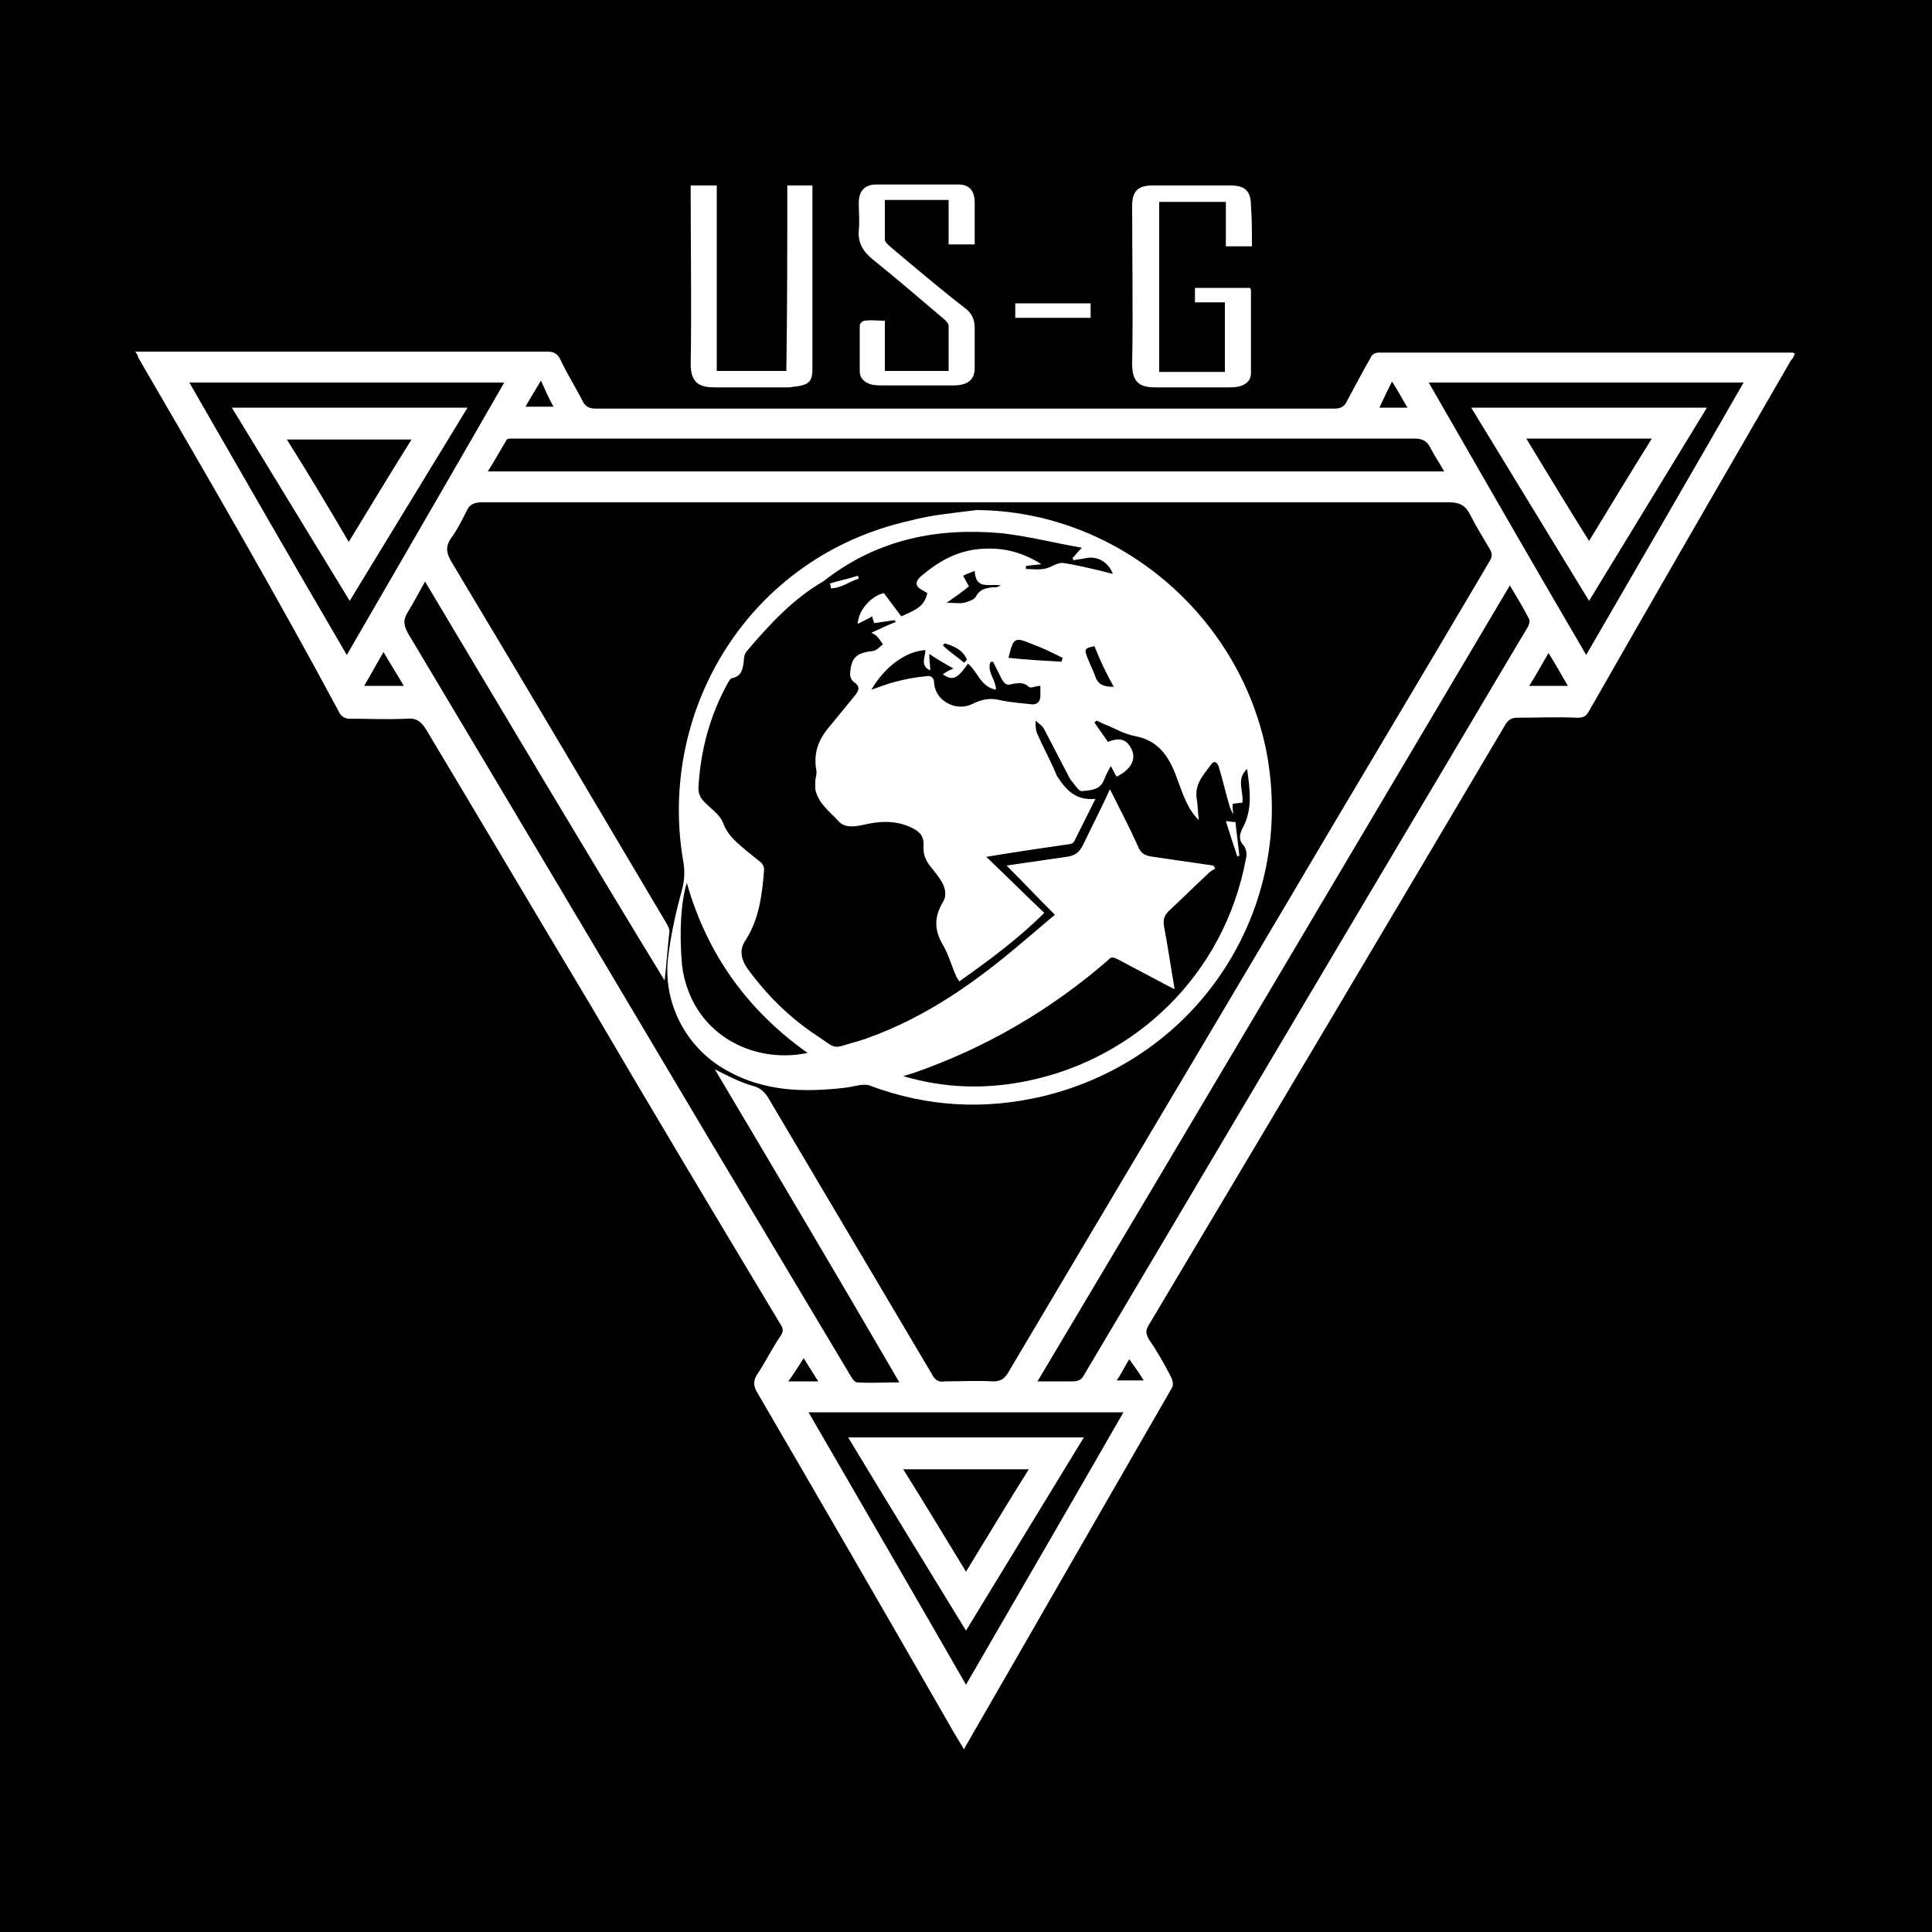<?xml version="1.0" encoding="utf-8"?>
<!-- Generator: Adobe Illustrator 19.0.0, SVG Export Plug-In . SVG Version: 6.00 Build 0)  -->
<svg version="1.2" baseProfile="tiny" id="Calque_1"
	 xmlns="http://www.w3.org/2000/svg" xmlns:xlink="http://www.w3.org/1999/xlink" x="0px" y="0px" viewBox="0 0 200 200"
	 xml:space="preserve">
<rect id="XMLID_2_" x="-2.9" y="-4.3" width="204.8" height="205.6"/>
<g id="XMLID_1_">
	<path id="XMLID_226_" fill="#FFFFFF" d="M14,36.4c0.4,0,0.7,0,1,0c13.9,0,27.8,0,41.7,0c0.6,0,1,0.2,1.3,0.8
		c0.7,1.5,1.6,2.9,2.3,4.3c0.3,0.6,0.7,0.8,1.4,0.8c18.9,0,37.8,0,56.7,0c6.6,0,13.2,0,19.7,0c0.7,0,1.1-0.2,1.4-0.9
		c0.8-1.5,1.6-3,2.4-4.4c0.1-0.3,0.5-0.5,0.8-0.5c14.3,0,28.5,0,42.8,0c0.1,0,0.1,0,0.3,0.1c-0.1,0.3-0.2,0.5-0.4,0.7
		c-7,12.1-14,24.2-20.9,36.3c-0.3,0.5-0.5,0.7-1.2,0.7c-2.1-0.1-4.2,0-6.3,0c-0.5,0-0.8,0.2-1.1,0.6c-12.3,20.8-24.6,41.5-37,62.3
		c-0.3,0.5-0.3,0.8,0,1.4c0.9,1.3,1.7,2.7,2.4,4.1c0.1,0.3,0.2,0.7,0,1c-7.1,12.3-14.2,24.7-21.3,37c-0.1,0.1-0.1,0.2-0.2,0.4
		c-0.6-1-1.1-1.8-1.6-2.7c-6.6-11.5-13.2-22.9-19.9-34.4c-0.3-0.6-0.3-1,0-1.6c0.9-1.3,1.6-2.8,2.5-4.1c0.3-0.4,0.3-0.8,0-1.2
		c-6.6-11-13.2-22-19.7-33.1c-5.7-9.5-11.3-19-17-28.5c-0.5-0.8-1-1.2-2-1.1c-2,0.1-4,0-6,0c-0.3,0-0.7-0.2-0.9-0.5
		C28.5,61.4,21.4,49.2,14.3,37C14.3,36.8,14.2,36.7,14,36.4z M74,110.7c1.2,0.6,2.5,1.3,3.9,1.7c0.8,0.2,1.2,0.6,1.6,1.2
		c5.7,9.6,11.3,19.1,17,28.7c0.3,0.6,0.7,0.8,1.3,0.7c1.7,0,3.3-0.1,5,0c0.7,0,1.1-0.2,1.5-0.8c9.3-15.7,18.6-31.3,27.9-47
		c7.3-12.4,14.7-24.7,22-37.1c0.3-0.5,0.3-0.8,0-1.3c-0.7-1.2-1.4-2.3-2-3.5c-0.5-1-1.1-1.3-2.2-1.3c-29.7,0-59.4,0-89.1,0
		c-3.7,0-7.3,0-11,0c-0.8,0-1.3,0.2-1.6,0.9c-0.5,1-1,2-1.6,2.8c-0.6,0.9-0.5,1.5,0,2.4c7.5,12.5,14.9,25,22.3,37.5
		c0.1,0.2,0.3,0.5,0.3,0.8c-0.2,1.7-0.3,3.5-0.5,5.1C60.5,87.9,52.3,74.1,44,60.2c-0.6,1.1-1.2,2.2-1.8,3.2c-0.5,0.8-0.4,1.3,0,2.1
		c10.4,17.4,20.8,34.9,31.2,52.4c4.9,8.2,9.8,16.4,14.7,24.6c0.1,0.2,0.4,0.6,0.6,0.6c1.4,0.1,2.9,0,4.4,0
		C86.7,132.1,80.3,121.3,74,110.7z M107.4,143c1.3,0,2.4,0,3.6,0c0.7,0,1-0.2,1.3-0.8c11.3-19,22.5-38,33.8-57c4-6.7,8-13.5,12-20.2
		c0.2-0.3,0.3-0.7,0.2-0.9c-0.6-1.2-1.3-2.3-2-3.5C140,88.1,123.8,115.5,107.4,143z M149.5,48.8c-0.5-0.9-1-1.6-1.4-2.4
		c-0.4-0.8-0.9-1-1.7-1c-30.9,0-61.9,0-92.8,0c-0.3,0-0.5,0-0.8,0c-0.2,0-0.4,0.1-0.4,0.2c-0.6,1-1.2,2.1-1.9,3.2
		C83.6,48.8,116.5,48.8,149.5,48.8z M19.6,39.6C25,49,30.4,58.4,35.9,67.8c5.5-9.5,10.9-18.8,16.3-28.2
		C41.2,39.6,30.5,39.6,19.6,39.6z M164.2,67.8c5.5-9.5,10.9-18.8,16.3-28.2c-10.9,0-21.7,0-32.6,0C153.3,49,158.7,58.4,164.2,67.8z
		 M83.7,146.2c5.5,9.5,10.9,18.8,16.3,28.2c5.5-9.5,10.9-18.8,16.3-28.2C105.4,146.2,94.6,146.2,83.7,146.2z M41.8,71
		c-0.7-1.2-1.4-2.3-2.1-3.5c-0.7,1.2-1.3,2.3-2,3.5C39.1,71,40.4,71,41.8,71z M162.3,71c-0.7-1.2-1.3-2.3-2-3.4
		c-0.7,1.2-1.3,2.3-2,3.4C159.7,71,160.9,71,162.3,71z M145.7,42.2c-0.6-1-1-1.8-1.6-2.7c-0.5,1-0.9,1.8-1.3,2.7
		C143.8,42.2,144.6,42.2,145.7,42.2z M54.4,42.1c1,0,1.9,0,2.9,0c-0.5-0.9-0.9-1.8-1.3-2.7C55.4,40.4,54.9,41.2,54.4,42.1z
		 M84.7,143c-0.5-0.8-1-1.6-1.5-2.4c-0.6,0.9-1,1.6-1.6,2.4C82.7,143,83.7,143,84.7,143z M115.6,142.9c1,0,1.8,0,2.8,0
		c-0.5-0.8-1-1.5-1.5-2.2C116.4,141.5,116.1,142.2,115.6,142.9z"/>
	<path id="XMLID_225_" fill="#FFFFFF" d="M129.6,25.5c-0.9,0-1.7,0-2.7,0c0-1.5,0-3,0-4.6c-2.4,0-4.6,0-6.9,0c0,5.9,0,11.7,0,17.6
		c2.3,0,4.5,0,6.8,0c0-2.4,0-4.8,0-7.2c-1,0-2,0-3.1,0c0-0.5,0-1,0-1.5c1.9,0,3.8,0,5.7,0c0,0.1,0.1,0.1,0.1,0.2c0,2.9,0,5.8,0,8.6
		c0,0.8-0.5,1.2-1.2,1.4c-0.4,0.1-0.8,0.1-1.2,0.1c-2.5,0-5,0-7.5,0c-1.6,0-2.4-0.5-2.4-2.4c0.1-5.5,0-10.9,0-16.4
		c0-1.5,0.6-2.1,2.1-2.1c2.7,0,5.4,0,8.1,0c1.5,0,2.1,0.6,2.1,2.1C129.6,22.6,129.6,24,129.6,25.5z"/>
	<path id="XMLID_224_" fill="#FFFFFF" d="M81.5,19.2c1,0,1.7,0,2.6,0c0,0.3,0,0.6,0,0.9c0,6,0,12.1,0,18.1c0,1.2-0.3,1.6-1.6,1.8
		c-0.3,0-0.6,0.1-0.8,0.1c-2.6,0-5.1,0-7.7,0c-1.4,0-2.5-0.3-2.5-2.4c0.1-5.8,0-11.7,0-17.5c0-0.3,0-0.6,0-1c0.9,0,1.8,0,2.7,0
		c0,6.4,0,12.7,0,19.2c2.4,0,4.8,0,7.2,0C81.5,32.1,81.5,25.7,81.5,19.2z"/>
	<path id="XMLID_223_" fill="#FFFFFF" d="M91.6,38.4c2.2,0,4.4,0,6.6,0c0-1.6,0-3.1,0-4.7c0-0.2-0.2-0.4-0.4-0.6
		c-2.5-2.1-4.9-4.2-7.4-6.2c-1-0.8-1.6-1.7-1.5-3c0.1-1,0-1.9,0-2.9c0-1.2,0.6-1.9,1.8-1.9c2.8,0,5.6,0,8.5,0c1.2,0,1.7,0.7,1.7,1.9
		c0,1.4,0,2.9,0,4.3c-0.9,0-1.8,0-2.7,0c0-1.5,0-3,0-4.6c-2.2,0-4.4,0-6.6,0c0,1.4,0,2.7,0,4.1c0,0.2,0.2,0.4,0.4,0.6
		c2.6,2.2,5.2,4.4,7.9,6.5c0.7,0.5,1,1.2,1,2c0,1.4,0,2.8,0,4.2c0,0.9-0.4,1.5-1.3,1.7c-0.4,0.1-0.7,0.1-1.1,0.1c-2.3,0-4.7,0-7,0
		c-0.4,0-0.9,0-1.3-0.1c-0.7-0.2-1.2-0.6-1.2-1.4c0-1.6,0-3.2,0-4.7c0-0.2,0.3-0.5,0.5-0.5c0.7-0.1,1.3,0,2.1,0
		C91.6,35.1,91.6,36.7,91.6,38.4z"/>
	<path id="XMLID_222_" fill="#FFFFFF" d="M105.1,31.4c2.6,0,5.2,0,7.8,0c0,0.5,0,0.9,0,1.5c-2.6,0-5.2,0-7.8,0
		C105.1,32.4,105.1,32,105.1,31.4z"/>
	<path id="XMLID_193_" fill="#FFFFFF" d="M101.1,52.8c14.6,0.1,27.2,10.9,30,25c3.1,16.2-6.9,31.8-23.2,35.7
		c-6,1.4-11.9,1.1-17.8-1.1c-0.7-0.3-1.7,0.1-2.6,0.2c-4.3,0.5-8.4,0.4-12.3-1.8c-4.3-2.4-6.7-7.2-6-12c0.3-2.3,0.8-4.5,1.4-6.7
		c0.3-1.1,0.3-2.1,0.1-3.1c-2.6-15.6,6.9-31.4,23.5-35.1C96.4,53.3,98.8,53.1,101.1,52.8z M113.4,82.7c-0.8,1.6-1.5,3-2.2,4.4
		c-0.1,0.2-0.4,0.3-0.6,0.3c-2.8,0.4-5.5,0.8-8.5,1.3c2.1,2,4,3.9,6,5.8c-2.7,2.7-5.7,4.9-8.8,7.1c-0.1-0.2-0.2-0.3-0.3-0.5
		c-0.5-1.1-0.8-2.3-1.4-3.3c-0.9-1.5-0.9-2.9,0-4.4c0.4-0.6,0.3-1.4-0.1-2.1c-0.3-0.5-0.7-1-1.1-1.5c-0.5-0.6-0.8-1.2-0.8-2
		c0.1-1.2-0.3-1.7-1.4-2.2c-1.6-0.7-3.2-0.6-4.9-0.2c-0.9,0.2-1.9,0.3-2.5-0.4c-0.9-1-2.1-1.8-2.4-3.3c0-0.2,0-0.5,0-0.8
		c0-0.4,0.2-0.8,0.1-1.2c-0.3-1.7,0.2-3.1,1.3-4.4c0.9-1.1,1.8-2.2,2.7-3.3c0.4-0.5,0.6-0.9-0.1-1.4c-0.2-0.1-0.4-0.5-0.4-0.8
		c0.1-1.7,0.6-2.2,2.3-2.4c0.4,0,0.7-0.4,1.1-0.7c-0.2-0.3-0.4-0.6-0.7-0.9c-0.1-0.1-0.3-0.2-0.5-0.3c0.9-0.4,1.7-0.8,2.5-1.1
		c0-0.1,0-0.1-0.1-0.2c-0.7,0.1-1.4,0.2-2.1,0.3c-0.1-0.3-0.2-0.5-0.2-0.7c-0.5,0.3-1,0.5-1.5,0.8c0-1.3,1.3-2.9,2.7-3.2
		c0.6,0.8,1.2,1.6,1.8,2.4c1.9-0.8,2.4-1.2,2.7-2.4c-0.2-0.1-0.3-0.2-0.5-0.3c-0.8-0.4-0.8-0.9-0.1-1.5c1.9-1.6,3.9-2.7,6.5-2.8
		c2.1-0.1,4,0.4,5.9,1.6c-0.6,0.1-1.1,0.1-1.6,0.2c0,0.1,0,0.2,0,0.3c0.9,0,1.8,0.2,2.7-0.3c0.4-0.2,0.9-0.4,1.3-0.3
		c1.3,0.2,2.5,0.5,3.8,0.8c0.4,0.1,0.7,0.2,1.2,0.3c-0.5-1.3-1.7-1.9-2.9-1.6c-0.4,0.1-0.8,0.1-1.2,0.2c0-0.1,0-0.2-0.1-0.2
		c0.3-0.3,0.5-0.6,1-1.1c-2.9-0.5-5.6-1.2-8.3-1.5c-6.6-0.6-12.7,0.6-18.1,4.7c-0.1,0.1-0.3,0.2-0.4,0.3c-3.1,1.8-5.5,4.4-7.8,7.1
		c-0.3,0.3-0.4,0.7-0.4,1.1c-0.1,0.8-0.2,1.6-1.2,1.8c-0.2,0-0.3,0.3-0.4,0.4c-1.9,3.4-2.9,7.1-3.1,11c0,0.7,0.3,1.1,0.7,1.5
		c0.7,0.7,1.6,1.3,1.9,2.2c0.5,1.3,1.5,2,2.4,2.8c0.5,0.4,1,0.8,1.5,1.2c0.2,0.2,0.3,0.5,0.3,0.7c-0.2,2.6-0.5,5.1-1.9,7.3
		c-0.7,1-0.5,2,0.2,3c1.9,2.6,4.1,4.8,6.7,6.6c2.9,1.9,1.7,1.7,5,0.8c0.2-0.1,0.4-0.1,0.6-0.2c6.2-2.2,11.4-5.9,16.3-10.1
		c1.1-0.9,2.1-1.8,3.2-2.7c-1.7-1.7-3.3-3.4-5-5.1c2.1-0.3,4.1-0.6,6.2-0.9c0.8-0.1,1.3-0.4,1.7-1.2c0.9-1.9,1.9-3.8,2.8-5.8
		c1,2,2,3.9,2.9,5.9c0.3,0.8,0.8,1,1.6,1.1c2.1,0.3,4.1,0.6,6.2,0.9c0.1,0.1,0.1,0.2,0.2,0.3c-0.3,0.2-0.5,0.3-0.7,0.5
		c-1.4,1.3-2.7,2.6-4.1,3.9c-0.5,0.5-0.6,0.9-0.5,1.6c0.4,2.1,0.7,4.2,1.1,6.5c-0.4-0.2-0.6-0.3-0.8-0.4c-1.7-0.9-3.4-1.8-5.1-2.7
		c-0.4-0.2-0.7-0.3-1,0.1c-6,5.2-12.7,9.1-20.2,11.7c-0.3,0.1-0.7,0.2-1,0.3c4.4,1.3,8.8,1.4,13.3,0.4c10.5-2.3,19.9-10.6,22.2-23
		c0.1-0.4,0-0.9-0.2-1.2c-0.6-0.6-0.5-1.2-0.2-1.8c1.1-2,0.8-4,0.5-6.2c-1.2,1.1-0.3,2.4-0.5,3.5c-0.4,0-0.7,0.1-1,0.1
		c0,0.4,0,0.8,0.1,1.1c-0.2-0.3-0.3-0.5-0.4-0.8c-0.4-1.3-0.7-2.7-1.1-4c-0.1-0.4-0.4-0.9-0.8-0.4c-0.8,1.1-1.8,2.1-1.5,3.7
		c0.1,0.6,0.1,1.3,0.2,2.1c-1.2-1.2-1.6-2.6-2.1-3.9c-0.8-2.3-1.8-4.3-4.5-4.8c-1.1-0.2-2.1-0.8-3.1-1.2c-0.3-0.1-0.6-0.3-0.9-0.4
		c-0.1,0.1-0.1,0.1-0.2,0.2c0.5,0.7,0.9,1.3,1.4,2c1.2-0.5,2-0.3,2.5,0.9c0.4,1-0.2,2-1.6,2.7c-0.2-0.3-0.4-0.7-0.6-1.1
		c-0.3,0.5-0.5,0.9-0.7,1.4c-0.4,1.1-1.4,1.1-2.3,1.2c-0.4,0-0.8-0.8-1.2-1.2c0,0,0-0.1-0.1-0.2c-0.9-1.7-1.7-3.3-2.6-5
		c-0.2-0.4-0.6-0.6-0.9-0.9c0,0.5,0,1,0.2,1.4c0.6,1.4,1.4,2.8,2,4.3C110.3,81.7,111.3,82.9,113.4,82.7z M83.6,109
		c-6.2-4.4-10.4-10.2-12.5-17.6c-0.6,1.9-0.8,5-0.5,8.5C71.5,107,77.9,110.2,83.6,109z M98.7,69.2c-0.9-0.5-1.6-0.9-2.5-1.5
		c0,0.7,0.1,1.2,0.1,1.7c-1.1-0.5-0.5-1.4-0.5-2.1c-2,0.1-4.2,1.7-5.6,4.1c0.9-0.3,1.6-0.6,2.4-0.8c1.1-0.3,2.2-0.5,3.3-0.6
		c0.4-0.1,0.8,0.1,0.8,0.7c0.1,1.8,2.2,3,3.9,2.2c1-0.5,1.9-0.7,3-0.4c1,0.2,2.1,0.3,3.1,0.4c0.7,0.1,1-0.3,1-0.9c0-0.3,0-0.7,0-1
		c-0.5,0-1,0.3-1.2,0.1c-0.5-0.5-1.1-0.4-1.7-0.3c-0.6,0.2-0.8,0-1.1-0.5c-0.3-0.6-0.6-1.2-0.9-1.8c-0.1,0-0.2,0-0.3,0.1
		c-0.3,1,0.6,1.8,0.6,2.8c-1.6-0.3-1.9-1.9-2.9-2.7c-1.1,1.6-1.6,1.8-2.6,1.1C97.9,69.6,98.2,69.4,98.7,69.2z M109.9,68.5
		c0-0.1,0.1-0.3,0.1-0.4c-1-0.5-2-1-3.1-1.4c-1.9-0.8-2-0.7-2.5,1.4C106.3,68.3,108.1,68.4,109.9,68.5z M98,62.4
		c0.8,0,1.3,0.1,1.8,0c0.4-0.1,1-0.3,1.2-0.6c0.4-0.8,1-0.9,1.7-1c0.1,0,0.3,0,0.4,0c0.1,0,0.3-0.1,0.5-0.2
		c-1.2-0.2-2.6,0.5-2.7-1.5c-0.5,0.2-0.8,0.3-1.2,0.5c0.2,0.4,0.4,0.7,0.6,1.1C99.7,61.2,99,61.7,98,62.4z M113.3,66.9
		c-1.1,0.2-1.1,0.3-0.6,1.5c0.2,0.5,0.4,0.9,0.6,1.4c0.3,1,0.8,1.3,2,1.3C114.5,69.7,113.9,68.4,113.3,66.9z M99.8,68.6
		c0.1-0.1,0.2-0.2,0.3-0.3c-0.4-1-1.3-1.4-2.3-1.7c-0.1,0.1-0.1,0.1-0.2,0.2C98.3,67.5,99.1,68,99.8,68.6z"/>
	<path id="XMLID_190_" fill="#FFFFFF" d="M24,42.2c8.2,0,16.2,0,24.4,0c-4.1,6.7-8.1,13.3-12.2,20C32.1,55.5,28.1,48.9,24,42.2z
		 M36.1,56.1c2.2-3.6,4.3-7.1,6.5-10.6c-4.4,0-8.6,0-12.9,0C31.9,49,34,52.5,36.1,56.1z"/>
	<path id="XMLID_187_" fill="#FFFFFF" d="M152.3,42.2c8.2,0,16.2,0,24.4,0c-4.1,6.7-8.1,13.3-12.2,20
		C160.4,55.5,156.4,48.9,152.3,42.2z M158,45.4c2.2,3.6,4.3,7.1,6.5,10.6c2.2-3.6,4.3-7.1,6.5-10.6C166.6,45.4,162.4,45.4,158,45.4z
		"/>
	<path id="XMLID_184_" fill="#FFFFFF" d="M87.8,148.8c8.2,0,16.2,0,24.4,0c-4.1,6.7-8.1,13.3-12.2,20
		C95.9,162.1,91.9,155.6,87.8,148.8z M100,162.7c2.2-3.6,4.3-7.1,6.5-10.6c-4.4,0-8.6,0-13,0C95.7,155.6,97.8,159.1,100,162.7z"/>
	<path id="XMLID_170_" fill="#FFFFFF" d="M127.9,85.1c0.1,1.2,0.3,2.4,0.4,3.5c-0.1,0-0.2,0-0.2,0.1c-0.4-1.2-0.8-2.4-1.2-3.7
		C127.2,85,127.5,85.1,127.9,85.1z"/>
	<path id="XMLID_169_" fill="#FFFFFF" d="M85.9,60.4c1-0.3,2-0.5,2.9-0.8c0,0.1,0.1,0.2,0.1,0.3c-1,0.3-1.8,1-2.9,1
		C86,60.8,86,60.6,85.9,60.4z"/>
</g>
</svg>
